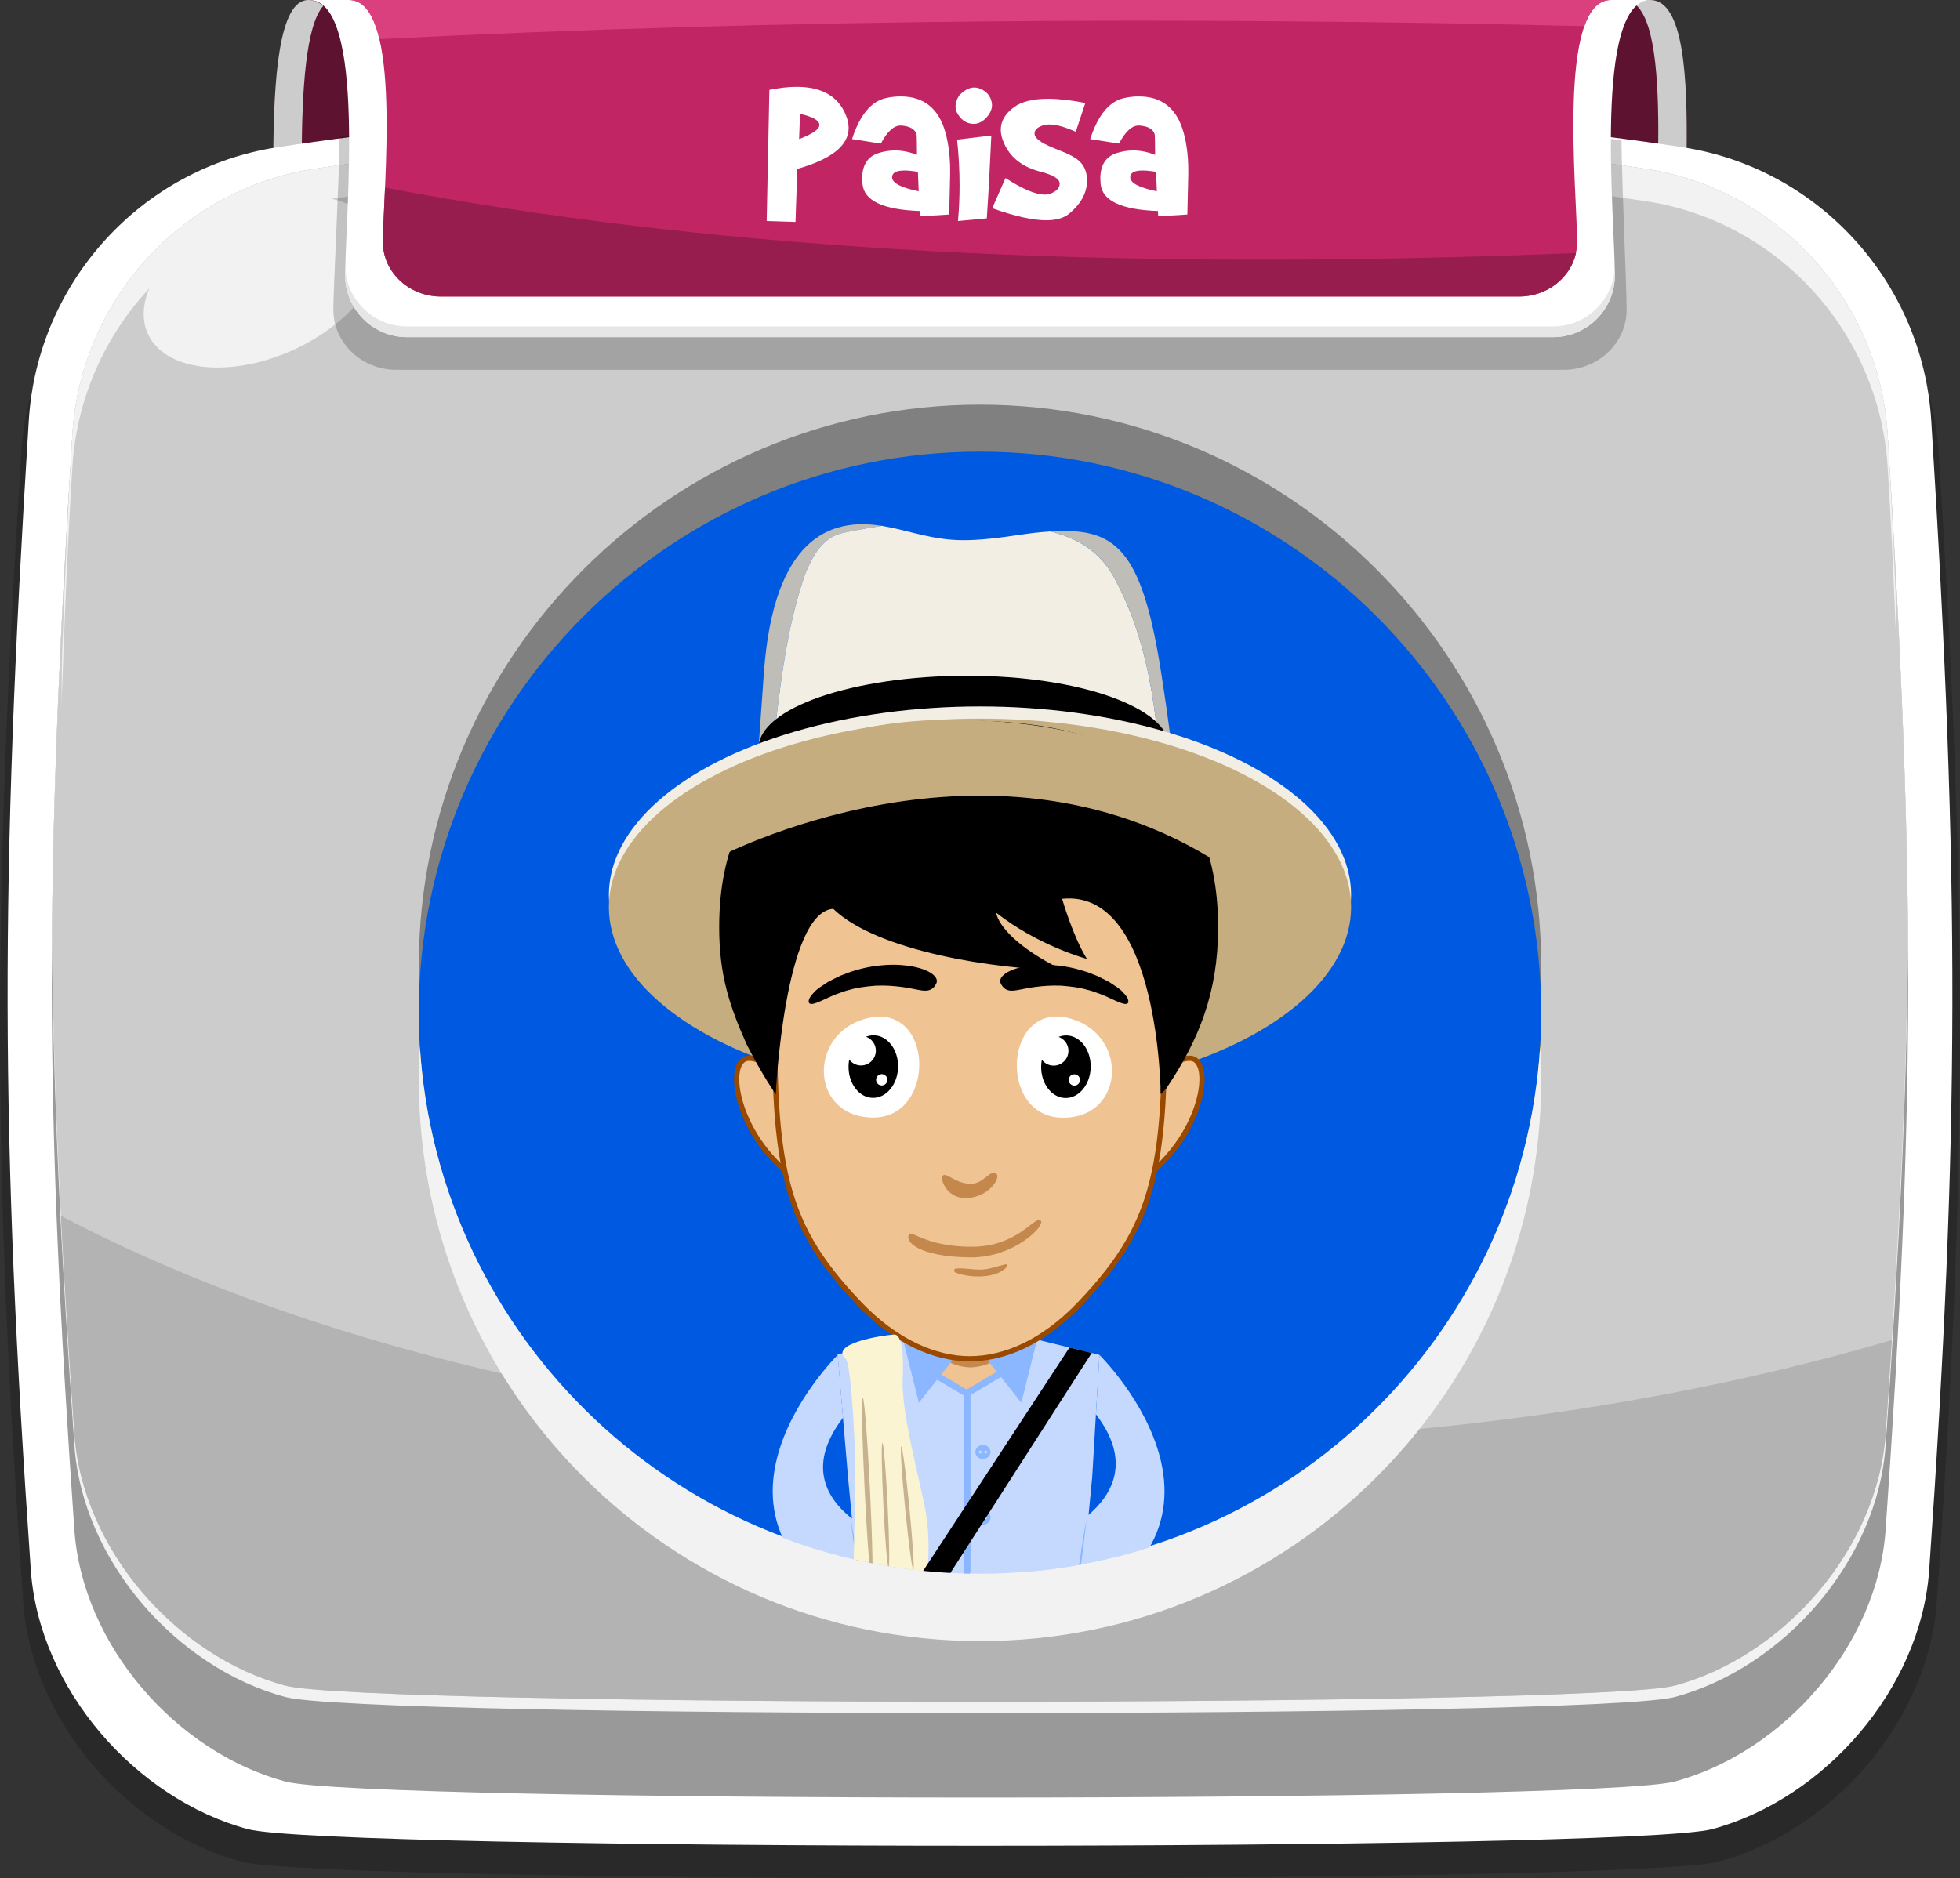 <?xml version="1.0" encoding="utf-8"?>
<!-- Generator: Adobe Illustrator 21.0.0, SVG Export Plug-In . SVG Version: 6.00 Build 0)  -->
<svg version="1.1" id="Capa_1" xmlns="http://www.w3.org/2000/svg" xmlns:xlink="http://www.w3.org/1999/xlink" x="0px" y="0px"
	 viewBox="0 0 169.983 162.934" style="enable-background:new 0 0 169.983 162.934;" xml:space="preserve">
<rect x="0" y="0" width="169.983" height="162.934" fill="#333333" stroke="none"/>
<g>
	<g>
		<g>
			<g>
				<path style="fill-rule:evenodd;clip-rule:evenodd;fill:#5D1230;" d="M26.738,0h116.376c4.294,0,2.98,14.511,2.98,21.766H23.758
					C23.758,14.511,23.024,0,26.738,0z"/>
				<path style="fill-rule:evenodd;clip-rule:evenodd;fill:#CCCCCC;" d="M26.166,13.463c0.028-5.542,0.337-11.222,1.865-12.94
					C27.662,0.185,27.233,0,26.738,0c-2.562,0-3.008,6.902-3.037,13.567C24.511,13.531,25.333,13.496,26.166,13.463z"/>
				<path style="fill-rule:evenodd;clip-rule:evenodd;fill:#CCCCCC;" d="M141.903,0.452c1.76,1.608,1.977,7.244,1.905,12.794
					c0.83,0.028,1.651,0.057,2.463,0.088C146.363,6.743,146.041,0,143.115,0C142.655,0,142.253,0.159,141.903,0.452z"/>
			</g>
			<g>
				<path style="opacity:0.2;fill-rule:evenodd;clip-rule:evenodd;" d="M20.911,161.493c-9.722-2.616-18.169-12.132-18.893-22.498
					c-2.634-37.733-2.687-59.564-0.175-99.701c0.755-12.051,9.874-21.89,21.604-23.69c34.064-5.227,89.025-5.227,123.088,0
					c11.731,1.8,20.85,11.639,21.605,23.69c2.512,40.136,2.458,61.968-0.175,99.701c-0.723,10.364-9.171,19.88-18.893,22.498
					C141.931,163.414,28.051,163.415,20.911,161.493z"/>
				<path style="fill-rule:evenodd;clip-rule:evenodd;fill:#FFFFFF;" d="M21.484,158.67c-9.68-2.616-18.094-12.131-18.814-22.496
					C0.046,98.44-0.006,76.609,2.497,36.472c0.751-12.052,9.831-21.89,21.514-23.69c33.92-5.228,88.043-5.228,121.963,0
					c11.681,1.8,20.763,11.639,21.514,23.69c2.502,40.136,2.447,61.968-0.175,99.702c-0.719,10.363-9.132,19.882-18.812,22.496
					C141.388,160.59,28.595,160.591,21.484,158.67z"/>
				<path style="fill-rule:evenodd;clip-rule:evenodd;fill:#999999;" d="M24.723,154.538c-9.404-2.541-17.575-11.782-18.276-21.853
					c-2.55-36.653-2.6-56.02-0.168-95.007c0.73-11.705,9.552-21.264,20.898-23.012c32.95-5.079,82.679-5.079,115.629,0
					c11.347,1.748,20.169,11.309,20.898,23.012c2.431,38.987,2.377,58.354-0.169,95.007c-0.699,10.067-8.874,19.313-18.275,21.853
					C138.354,156.403,31.63,156.404,24.723,154.538z"/>
				<path style="fill-rule:evenodd;clip-rule:evenodd;fill:#F2F2F2;" d="M4.509,81.456c0.094-12.871,0.684-26.368,1.771-43.778
					c0.73-11.705,9.552-21.264,20.898-23.012c32.95-5.078,82.679-5.078,115.629,0c11.347,1.748,20.169,11.309,20.898,23.012
					c1.085,17.409,1.675,30.906,1.769,43.778c-0.101,13.369-0.746,26.739-1.938,43.898c-0.698,10.066-8.873,19.312-18.276,21.853
					c-6.905,1.866-113.629,1.867-120.536,0c-9.404-2.541-17.575-11.783-18.275-21.853C5.255,108.195,4.608,94.824,4.509,81.456z"/>
				<path style="fill-rule:evenodd;clip-rule:evenodd;fill:#CCCCCC;" d="M4.512,80.972c0.106-12.726,0.694-26.102,1.767-43.294
					c0.73-11.705,9.552-21.264,20.898-23.012c32.95-5.078,82.679-5.078,115.629,0c11.347,1.748,20.169,11.309,20.898,23.012
					c1.071,17.177,1.659,30.545,1.765,43.26c-0.111,13.212-0.756,26.47-1.934,43.428c-0.698,10.067-8.873,19.312-18.276,21.853
					c-6.905,1.866-113.629,1.866-120.536,0c-9.404-2.541-17.575-11.782-18.275-21.853C5.269,107.422,4.624,94.173,4.512,80.972z"/>
				<path style="fill-rule:evenodd;clip-rule:evenodd;fill:#F2F2F2;" d="M28.714,17.242c35.789-4.857,81.629-4.783,114.092,0.221
					c11.347,1.748,20.169,11.307,20.898,23.013c0.269,4.321,0.509,9.194,0.717,14.49c-0.003-1.143-0.012-2.273-0.022-3.388
					c-0.203-5.068-0.435-9.74-0.695-13.899c-0.729-11.706-9.551-21.264-20.898-23.012c-32.95-5.079-82.679-5.079-115.629,0
					C15.831,16.414,7.01,25.97,6.279,37.678c-0.355,5.677-0.656,12.301-0.905,19.59c-0.017,1.331-0.03,2.678-0.042,4.04
					c0.256-7.779,0.572-14.833,0.947-20.831c0.372-5.964,2.845-11.368,6.679-15.467c-0.59,1.384-0.677,2.755-0.139,3.941
					c1.48,3.265,7.116,3.9,12.589,1.419s8.71-7.138,7.231-10.401C31.997,18.55,30.57,17.628,28.714,17.242z"/>
				<path style="fill-rule:evenodd;clip-rule:evenodd;fill:#B3B3B3;" d="M98.243,125.127c-36.913,0-70.089-7.59-92.959-19.657
					c0.302,5.858,0.69,12.078,1.164,18.896c0.701,10.071,8.872,19.312,18.275,21.853c6.907,1.866,113.631,1.866,120.536,0
					c9.403-2.541,17.577-11.786,18.276-21.853c0.195-2.802,0.375-5.503,0.541-8.12C144.96,121.876,122.402,125.127,98.243,125.127z"
					/>
			</g>
			<g>
				<path style="opacity:0.2;fill-rule:evenodd;clip-rule:evenodd;" d="M29.459,11.863c31.953-2.553,82.178-3.516,111.164,0.319
					c0.049,4.146,0.449,12.763,0.449,14.692c0,2.865-2.452,5.209-5.447,5.209H84.992H34.358c-2.996,0-5.447-2.343-5.447-5.209
					C28.911,24.976,29.403,15.937,29.459,11.863z"/>
				<path style="fill-rule:evenodd;clip-rule:evenodd;fill:#FFFFFF;" d="M84.992,29.246H35.284c-2.941,0-5.348-2.406-5.348-5.347
					C29.936,18.847,31.807,0,26.803,0h58.188h58.188c-5.004,0-3.133,18.847-3.133,23.899c0,2.941-2.406,5.347-5.348,5.347H84.992z"
					/>
				<path style="fill-rule:evenodd;clip-rule:evenodd;fill:#C12564;" d="M84.992,25.726H38.239c-2.767,0-5.03-2.116-5.03-4.703
					C33.209,16.579,34.968,0,30.262,0h54.73h54.729c-4.706,0-2.946,16.579-2.946,21.023c0,2.587-2.264,4.703-5.03,4.703H84.992z"/>
				<path style="fill-rule:evenodd;clip-rule:evenodd;fill:#E6E6E6;" d="M35.284,28.318c-2.845,0-5.188-2.25-5.34-5.059
					c-0.005,0.233-0.008,0.446-0.008,0.64c0,2.941,2.406,5.347,5.348,5.347h49.708h49.707c2.942,0,5.348-2.406,5.348-5.347
					c0-0.194-0.003-0.408-0.008-0.64c-0.151,2.809-2.494,5.059-5.34,5.059H84.992H35.284z"/>
				<path style="fill-rule:evenodd;clip-rule:evenodd;fill:#961D4E;" d="M80.411,21.766c-15.818-0.873-30.678-2.515-44.466-5.014
					c-0.855-0.155-1.706-0.313-2.552-0.475c-0.007,0.176-0.015,0.35-0.023,0.521c-0.081,1.775-0.16,3.276-0.16,4.225
					c0,0.253,0.022,0.501,0.063,0.743c0.384,2.237,2.47,3.96,4.967,3.96h46.753h46.752c2.427,0,4.466-1.629,4.93-3.775
					C116.838,22.759,98.031,22.738,80.411,21.766z"/>
				<path style="fill-rule:evenodd;clip-rule:evenodd;fill:#DA3F7E;" d="M32.906,3.396c35.041-1.761,69.847-1.961,104.498-1.127
					C137.902,0.872,138.641,0,139.72,0H30.262C31.608,0,32.425,1.355,32.906,3.396z"/>
			</g>
		</g>
		<g>
			<g>
				<path style="fill-rule:evenodd;clip-rule:evenodd;fill:#808080;" d="M84.992,132.443c26.806,0,48.668-21.862,48.668-48.668
					s-21.862-48.67-48.668-48.67s-48.67,21.864-48.67,48.67S58.187,132.443,84.992,132.443z"/>
				<path style="fill-rule:evenodd;clip-rule:evenodd;fill:#DCB000;" d="M84.992,132.315c-25.88,0-47.032-20.194-48.582-45.683
					c-0.053,0.987-0.088,1.982-0.088,2.986c0,26.884,21.786,48.668,48.67,48.668c26.883,0,48.668-21.784,48.668-48.668
					c0-1.004-0.035-1.998-0.086-2.986C132.025,112.121,110.872,132.315,84.992,132.315z"/>
			</g>
			<g>
				<path style="fill-rule:evenodd;clip-rule:evenodd;fill:#0059E1;" d="M84.992,136.516c26.806,0,48.668-21.862,48.668-48.668
					S111.798,39.18,84.992,39.18s-48.67,21.862-48.67,48.668S58.187,136.516,84.992,136.516z"/>
				<path style="fill-rule:evenodd;clip-rule:evenodd;fill:#F2F2F2;" d="M84.992,136.386c-25.88,0-47.032-20.192-48.582-45.682
					c-0.053,0.987-0.088,1.983-0.088,2.987c0,26.883,21.786,48.668,48.67,48.668c26.883,0,48.668-21.785,48.668-48.668
					c0-1.004-0.035-2-0.086-2.987C132.025,116.194,110.872,136.386,84.992,136.386z"/>
			</g>
		</g>
	</g>
	<g>
		<defs>
			<path id="SVGID_1_" d="M84.992,136.516c26.806,0,48.668-21.862,48.668-48.668S111.798,39.18,84.992,39.18
				s-48.67,21.862-48.67,48.668S58.187,136.516,84.992,136.516z"/>
		</defs>
		<clipPath id="SVGID_2_">
			<use xlink:href="#SVGID_1_"  style="overflow:visible;"/>
		</clipPath>
		<g style="clip-path:url(#SVGID_2_);">
			<g>
				<g>
					<g>
						<g>
							<path style="fill:#C5D9FE;" d="M95.351,117.533c0,0,16.092,15.876-6.074,24.19l-0.376-7.371c0,0,12.275-3.648,6.145-11.666
								L95.351,117.533z"/>
						</g>
					</g>
					<g>
						<g>
							<path style="fill:#C5D9FE;" d="M72.656,117.533c0,0-16.092,15.876,6.075,24.19l0.376-7.371c0,0-12.129-3.348-5.998-11.367
								L72.656,117.533z"/>
						</g>
					</g>
					<g>
						<rect x="75.081" y="140.692" width="17.875" height="1.817"/>
						<path style="fill:#A7A9AC;" d="M84.971,142.801h-1.924c-0.767,0-1.391-0.538-1.391-1.199c0-0.663,0.624-1.202,1.391-1.202
							h1.924c0.767,0,1.39,0.539,1.39,1.202C86.362,142.264,85.738,142.801,84.971,142.801z M83.048,140.984
							c-0.445,0-0.807,0.277-0.807,0.618c0,0.34,0.362,0.616,0.807,0.616h1.924c0.445,0,0.807-0.276,0.807-0.616
							c0-0.341-0.362-0.618-0.807-0.618H83.048z"/>
					</g>
					<g>
						<path style="fill:#F4F4F4;" d="M84.019,146.07c6.129,8.38,2.813,26.856,2.813,26.856c3.992-2.849,9.457-1.764,9.457-1.764
							c-5.495-14.137-3.351-28.652-3.351-28.652H75.081c0,0,2.163,14.515-3.331,28.652c0,0,5.465-1.085,9.457,1.764
							c0,0-3.336-18.477,2.792-26.856"/>
					</g>
					<g>
						<path style="fill:#C5D9FE;" d="M72.642,117.489l8.434-1.954h3.057v30.244c0,0-4.597-0.391-6.374-1.231
							c-0.813-0.385-2.846-2.107-2.846-2.107l-1.368-14.295L72.642,117.489z"/>
						<path style="fill:#C5D9FE;" d="M95.351,117.533l-8.162-1.998h-3.056v30.244c0,0,4.542-0.094,6.318-0.935
							c0.814-0.384,2.902-2.403,2.902-2.403l1.368-14.295L95.351,117.533z"/>
						<polygon style="fill:#DB3B26;" points="84.133,113.28 79.689,113.28 80.78,115.505 84.133,115.535 87.486,115.505 
							88.576,113.28 						"/>
						<polygon style="fill:#9D5C4A;" points="82.564,116.897 84.133,117.853 84.133,118.977 81.912,117.717 						"/>
						<polygon style="fill:#9D5C4A;" points="84.133,117.853 85.703,116.897 86.355,117.717 84.133,118.977 						"/>
						<path style="fill:#8AB7FF;" d="M85.244,125.342c-0.362,0-0.655,0.274-0.655,0.613c0,0.338,0.293,0.612,0.655,0.612
							c0.361,0,0.655-0.274,0.655-0.612C85.899,125.616,85.605,125.342,85.244,125.342z M85.012,126.078
							c-0.073,0-0.132-0.055-0.132-0.123c0-0.069,0.059-0.123,0.132-0.123c0.072,0,0.131,0.055,0.131,0.123
							C85.143,126.023,85.084,126.078,85.012,126.078z M85.484,126.084c-0.073,0-0.132-0.055-0.132-0.123
							c0-0.068,0.059-0.123,0.132-0.123c0.072,0,0.131,0.055,0.131,0.123C85.615,126.029,85.556,126.084,85.484,126.084z"/>
						<path style="fill:#8AB7FF;" d="M85.244,131.038c-0.362,0-0.655,0.275-0.655,0.613c0,0.338,0.293,0.613,0.655,0.613
							c0.361,0,0.655-0.275,0.655-0.613C85.899,131.313,85.605,131.038,85.244,131.038z M85.012,131.775
							c-0.073,0-0.132-0.055-0.132-0.123c0-0.068,0.059-0.124,0.132-0.124c0.072,0,0.131,0.056,0.131,0.124
							C85.143,131.719,85.084,131.775,85.012,131.775z M85.484,131.781c-0.073,0-0.132-0.055-0.132-0.123
							c0-0.069,0.059-0.123,0.132-0.123c0.072,0,0.131,0.055,0.131,0.123C85.615,131.725,85.556,131.781,85.484,131.781z"/>
						<path style="fill:#8AB7FF;" d="M85.244,136.735c-0.362,0-0.655,0.275-0.655,0.613c0,0.339,0.293,0.612,0.655,0.612
							c0.361,0,0.655-0.274,0.655-0.612C85.899,137.01,85.605,136.735,85.244,136.735z M85.012,137.471
							c-0.073,0-0.132-0.055-0.132-0.123c0-0.068,0.059-0.123,0.132-0.123c0.072,0,0.131,0.055,0.131,0.123
							C85.143,137.416,85.084,137.471,85.012,137.471z M85.484,137.477c-0.073,0-0.132-0.055-0.132-0.123
							c0-0.068,0.059-0.123,0.132-0.123c0.072,0,0.131,0.055,0.131,0.123C85.615,137.422,85.556,137.477,85.484,137.477z"/>
						<path style="fill:#8AB7FF;" d="M85.244,142.432c-0.362,0-0.655,0.274-0.655,0.613c0,0.338,0.293,0.613,0.655,0.613
							c0.361,0,0.655-0.275,0.655-0.613C85.899,142.706,85.605,142.432,85.244,142.432z M85.012,143.168
							c-0.073,0-0.132-0.055-0.132-0.123c0-0.068,0.059-0.123,0.132-0.123c0.072,0,0.131,0.055,0.131,0.123
							C85.143,143.113,85.084,143.168,85.012,143.168z M85.484,143.174c-0.073,0-0.132-0.055-0.132-0.124
							c0-0.068,0.059-0.123,0.132-0.123c0.072,0,0.131,0.055,0.131,0.123C85.615,143.119,85.556,143.174,85.484,143.174z"/>
						<path style="fill:#EFC392;" d="M80.192,116.432c0,0,0.292,4.059,3.738,4.213c3.444-0.154,3.738-4.213,3.738-4.213H80.192z"/>
						<path style="fill:#C4884D;" d="M79.978,114.407c0,0,0.327,4.059,4.185,4.213c3.856-0.154,4.184-4.213,4.184-4.213H79.978z"/>
						<polygon style="fill:#8AB7FF;" points="79.689,113.28 78.401,116.526 79.689,121.683 82.564,118.066 						"/>
						<polygon style="fill:#8AB7FF;" points="88.576,113.28 89.865,116.526 88.576,121.683 85.703,118.066 						"/>
						<polygon style="fill:#8AB7FF;" points="87.055,119.308 86.725,118.837 83.837,120.539 80.949,118.837 80.619,119.308 
							83.56,121.041 83.56,145.738 84.133,145.779 84.133,121.029 						"/>
					</g>
					<path style="fill:#8AB7FF;" d="M73.78,131.796c0,0,0.097,0.516,0.243,1.291c0.14,0.775,0.307,1.812,0.471,2.849
						c0.153,1.038,0.304,2.077,0.401,2.86c0.092,0.783,0.153,1.304,0.153,1.304s-0.097-0.516-0.243-1.29
						c-0.141-0.775-0.307-1.812-0.471-2.849c-0.153-1.038-0.303-2.078-0.4-2.86C73.842,132.318,73.78,131.796,73.78,131.796z"/>
					<path style="fill:#8AB7FF;" d="M94.219,131.804c0,0-0.054,0.518-0.135,1.294c-0.087,0.775-0.223,1.807-0.361,2.837
						c-0.149,1.029-0.301,2.058-0.431,2.827c-0.135,0.769-0.225,1.281-0.225,1.281s0.054-0.518,0.135-1.294
						c0.086-0.775,0.223-1.807,0.361-2.838c0.149-1.029,0.301-2.058,0.431-2.827C94.129,132.316,94.219,131.804,94.219,131.804z"/>
					<g>
						<path style="fill:#BFBDB8;" d="M69.858,49.711c0.621-1.49,1.489-3.103,3.227-3.476c1.154-0.274,2.286-0.428,3.381-0.62
							c-4.525-0.745-9.361,1.128-10.212,12.671c-0.697,9.441-1,14.97-1,14.97c0,0.426,0.05,0.838,0.142,1.233
							c0.351-1.741,0.767-3.405,0.987-5.169C67.501,62.618,67.624,56.04,69.858,49.711z"/>
						<path style="fill:#F2EEE3;" d="M101.01,70.684c-0.62-7.073-0.868-14.272-4.468-20.726c-1.262-2.223-3.223-3.312-5.445-3.857
							c-0.257,0.016-0.52,0.036-0.79,0.06c-1.928,0.175-4.232,0.699-6.766,0.699c-2.645,0-4.59-0.808-6.922-1.22
							c-0.051-0.009-0.101-0.018-0.151-0.026c-1.096,0.193-2.227,0.346-3.381,0.62c-1.738,0.373-2.606,1.986-3.227,3.476
							c-2.234,6.33-2.357,12.907-3.475,19.608c-0.22,1.764-0.635,3.428-0.987,5.169c1.443,6.166,13.565,8.525,18.377,8.525
							c4.01,0,13.865-1.561,17.453-6.085C101.263,74.839,101.235,72.754,101.01,70.684z"/>
						<path style="fill:#BFBDB8;" d="M100.693,58.285c-1.698-10.822-4.005-12.537-9.597-12.184c2.223,0.545,4.183,1.634,5.445,3.857
							c3.599,6.454,3.847,13.653,4.468,20.726c0.225,2.07,0.254,4.155,0.217,6.244c0.838-1.056,1.335-2.274,1.335-3.672
							C102.562,73.255,102.056,66.974,100.693,58.285z"/>
						<path d="M83.86,68.453c9.907,0,17.589,2.812,17.589,6.279V64.9c0-3.469-7.681-6.281-17.589-6.281
							c-9.909,0-18.076,2.812-18.076,6.281l-0.648,9.832C65.137,71.265,73.951,68.453,83.86,68.453z"/>
						<g>
							<ellipse style="fill:#F2EEE3;" cx="84.991" cy="77.63" rx="32.186" ry="16.348"/>
							<ellipse style="fill:#C5AD7F;" cx="84.991" cy="78.688" rx="32.186" ry="16.348"/>
						</g>
					</g>
					<g>
						<g>
							
								<path style="fill:#EFC392;stroke:#994900;stroke-width:0.45;stroke-linecap:round;stroke-linejoin:round;stroke-miterlimit:10;" d="
								M68.356,95.496c0,0-1.206-3.693-3.408-3.693c-2.201,0-1.137,7.171,4.616,10.864L68.356,95.496z"/>
							
								<path style="fill:#EFC392;stroke:#994900;stroke-width:0.45;stroke-linecap:round;stroke-linejoin:round;stroke-miterlimit:10;" d="
								M99.776,95.496c0,0,1.205-3.693,3.408-3.693c2.202,0,1.135,7.171-4.617,10.864L99.776,95.496z"/>
							
								<path style="fill:#EFC392;stroke:#994900;stroke-width:0.45;stroke-linecap:round;stroke-linejoin:round;stroke-miterlimit:10;" d="
								M84.094,69.593c0,0,10.863,0,12.102,0s4.309,1.956,4.627,11.808c0.628,19.311-0.199,24.354-7.118,31.652
								c-3.189,3.363-6.555,4.817-9.611,4.817c-2.971,0-6.424-1.454-9.612-4.817c-6.919-7.298-7.746-12.341-7.119-31.652
								c0.32-9.851,3.388-11.808,4.628-11.808C73.229,69.593,84.094,69.593,84.094,69.593z"/>
							<g>
								<path d="M95.713,86.344c-0.11-0.058-0.304-0.114-0.54-0.204c-0.238-0.087-0.524-0.199-0.86-0.272
									c-0.652-0.2-1.474-0.302-2.276-0.362c-1.619-0.078-3.156,0.257-3.423,0.315c-0.566,0.085-1.367,0.387-1.802-0.466
									c-0.242-0.44,0.197-0.881,0.869-1.169c0.67-0.299,1.569-0.437,2.22-0.475c0.647-0.059,2.062-0.019,3.379,0.32
									c0.327,0.094,0.654,0.173,0.956,0.277c0.3,0.115,0.585,0.224,0.847,0.324c0.504,0.235,0.902,0.444,1.118,0.559
									c0.408,0.28,0.877,0.537,1.178,0.873c0.313,0.321,0.514,0.623,0.476,0.861C97.758,87.409,96.636,86.729,95.713,86.344z"/>
							</g>
							<g>
								<path d="M72.279,86.344c0.11-0.058,0.304-0.114,0.54-0.204c0.239-0.087,0.525-0.199,0.86-0.272
									c0.653-0.2,1.474-0.302,2.276-0.362c1.62-0.078,3.156,0.257,3.425,0.315c0.565,0.085,1.367,0.387,1.802-0.466
									c0.242-0.44-0.197-0.881-0.869-1.169c-0.671-0.299-1.569-0.437-2.22-0.475c-0.648-0.059-2.063-0.019-3.38,0.32
									c-0.327,0.094-0.654,0.173-0.956,0.277c-0.301,0.115-0.585,0.224-0.847,0.324c-0.505,0.235-0.903,0.444-1.118,0.559
									c-0.407,0.28-0.876,0.537-1.178,0.873c-0.313,0.321-0.514,0.623-0.476,0.861C70.234,87.409,71.356,86.729,72.279,86.344z"/>
							</g>
							<g id="XMLID_45_">
								<g id="XMLID_77_">
									<path id="XMLID_52_" style="fill:#FFFFFF;" d="M75.101,88.359c-5.082,1.344-4.86,8.599,0.661,8.585
										C81.282,96.93,81.014,86.795,75.101,88.359z"/>
									
										<ellipse id="XMLID_79_" transform="matrix(0.021 -1 1 0.021 -18.383 166.293)" cx="75.713" cy="92.532" rx="2.714" ry="2.148"/>
									
										<ellipse id="XMLID_78_" transform="matrix(0.021 -1 1 0.021 -18.045 163.88)" style="fill:#FFFFFF;" cx="74.649" cy="91.153" rx="1.282" ry="1.282"/>
									
										<ellipse id="XMLID_51_" transform="matrix(0.021 -1 1 0.021 -18.814 168.146)" style="fill:#FFFFFF;" cx="76.443" cy="93.678" rx="0.49" ry="0.49"/>
								</g>
								<g id="XMLID_46_">
									<path id="XMLID_50_" style="fill:#FFFFFF;" d="M92.976,88.4c5.021,1.556,4.496,8.795-1.019,8.55
										C86.442,96.704,87.134,86.59,92.976,88.4z"/>
									
										<ellipse id="XMLID_49_" transform="matrix(0.021 -1 1 0.021 -2.046 183.008)" cx="92.416" cy="92.549" rx="2.714" ry="2.148"/>
									
										<ellipse id="XMLID_48_" transform="matrix(0.021 -1 1 0.021 -1.708 180.595)" style="fill:#FFFFFF;" cx="91.351" cy="91.169" rx="1.282" ry="1.282"/>
									
										<ellipse id="XMLID_47_" transform="matrix(0.021 -1 1 0.021 -2.477 184.861)" style="fill:#FFFFFF;" cx="93.146" cy="93.695" rx="0.49" ry="0.49"/>
								</g>
							</g>
							<path id="XMLID_44_" style="fill:#C4884D;" d="M81.747,101.999c0.27-0.358,1.074,0.618,2.304,0.697
								c1.229,0.08,1.771-1.225,2.308-0.916c0.537,0.309-0.543,1.997-2.388,2.146C82.127,104.075,81.516,102.306,81.747,101.999z"/>
							<path id="XMLID_76_" style="fill:#C4884D;" d="M78.814,107.102c0.182-0.482,1.381,1.041,5.416,1.051
								c4.035,0.01,5.425-2.638,6-2.291s-2.198,3.222-6.003,3.213C80.423,109.066,78.466,108.024,78.814,107.102z"/>
							<path id="XMLID_42_" style="fill:#C4884D;" d="M87.197,109.679c-0.702,0.155-1.298,0.416-2.035,0.457
								c-0.748,0.04-1.507-0.166-2.243-0.09c-0.203,0.022-0.234,0.27-0.048,0.347c1.17,0.481,3.55,0.565,4.452-0.496
								C87.407,109.798,87.329,109.65,87.197,109.679z"/>
						</g>
						<path d="M83.997,62.525c-11.949,0-21.625,4.185-21.625,17.91c0,4.089,0.865,6.773,2.388,10.175
							c1.369,2.694,2.514,4.308,2.514,4.308s-0.318-18.632,1.247-20.09c0.748-0.695,7.873,1.191,15.476,1.191
							c8.517,0,15.099-1.665,15.726-0.809c1.199,1.638,1.435,11.04,0.944,19.708c0.17-0.166,0.334-0.34,0.494-0.516
							c2.808-4.192,4.482-8.269,4.482-13.968C105.642,66.71,95.946,62.525,83.997,62.525z"/>
						<g>
							<path d="M67.273,94.919c-0.899-5.364-2.369-14.302-2.014-18.992c0.221-2.916,1.017-8.366,5.046-6.25
								c-0.086-1.56,0.5-4.365,2.004-5.073c-0.501,0.783-0.502,2.341,0,3.513c1.672-2.536,4.05-4.291,6.556-4.878
								c4.678-1.169,17.504-0.891,21.015,7.99c2.009,5.082,1.764,17.558,0.786,23.69c0,0-0.134-17.839-8.552-16.949
								c0,0,0.92,3.233,2.146,5.21c0,0-4.173-1.102-7.873-4.01c0.196,1.078,1.753,3.021,5.814,4.999
								c-5.842-0.094-16.096-1.622-19.939-5.33C68.032,79.12,67.273,94.919,67.273,94.919z"/>
						</g>
					</g>
					<path style="fill:#C5AD7F;" d="M61.83,74.59c0,0,24.438-13.21,45.033,1.057c0,0-0.168-11.412-19.908-13.024
						C69.78,61.221,62.28,68.163,61.83,74.59z"/>
					<g>
						<path style="fill:#FBF4D3;" d="M73.361,117.905c0,0,0.408,0.048,0.734,6.842c0.327,6.794-0.685,16.074,0.666,14.088
							c1.352-1.986,0.124,0.182,1.469,0c1.344-0.182,0.872-2.919,1.492-1.444c0.621,1.475,0.999,1.71,1.309,0
							c0.311-1.71-0.008,2.05,0.651,1.444c0.659-0.606,1.245-4.688,0.491-8.273c-0.754-3.586-1.912-7.848-1.898-10.771
							c0,0,0.286-4.081-0.733-4.021C76.524,115.83,71.839,116.547,73.361,117.905z"/>
						<g>
							<path style="fill:#C6B28F;" d="M74.825,121.244c-0.127,0.012-0.054,3.588,0.162,7.988c0.217,4.4,0.495,7.957,0.623,7.945
								c0.127-0.012,0.054-3.588-0.162-7.988C75.23,124.789,74.952,121.232,74.825,121.244z"/>
							<path style="fill:#C6B28F;" d="M78.867,130.789c-0.291-2.959-0.609-5.342-0.711-5.323c-0.101,0.019,0.053,2.433,0.344,5.392
								c0.291,2.959,0.609,5.342,0.711,5.323C79.312,136.162,79.158,133.748,78.867,130.789z"/>
							<path style="fill:#C6B28F;" d="M76.529,125.168c-0.102,0.01-0.066,2.432,0.081,5.412c0.147,2.979,0.348,5.387,0.45,5.377
								c0.102-0.01,0.066-2.432-0.081-5.412C76.832,127.565,76.631,125.158,76.529,125.168z"/>
						</g>
					</g>
					<polygon points="92.752,116.897 75.217,143.657 77.118,144.706 94.679,117.368 					"/>
					<g>
						<path d="M71.288,138.264l12.965,7.063c0,0-4.143,9.438-11.396,5.487C65.604,146.864,71.288,138.264,71.288,138.264z"/>
						<path style="fill:#A67C52;" d="M73.162,150.256c-1.82-0.991-2.92-2.379-3.27-4.125c-0.565-2.816,0.923-5.867,1.583-7.04
							l11.982,6.527c-0.63,1.191-2.395,4.103-5.061,5.149C76.74,151.418,74.979,151.246,73.162,150.256z"/>
						<path d="M71.288,138.264l-1.994,3.659c-0.308,0.565-0.097,1.279,0.467,1.586l4.425,2.41l-2.081,3.819l0.192,2.102l1.894-0.966
							l2.081-3.819l4.425,2.41c0.565,0.308,1.279,0.097,1.586-0.467l1.994-3.659L71.288,138.264z"/>
						<path style="fill:#A67C52;" d="M72.704,149.864l2.275-4.177l-4.938-2.69c-0.283-0.154-0.388-0.51-0.234-0.793l1.714-3.146
							l11.962,6.517l-1.714,3.146c-0.154,0.283-0.51,0.388-0.793,0.234l-4.938-2.69l-2.274,4.174l-0.964,0.491L72.704,149.864z"/>
						
							<rect x="70.455" y="142.256" transform="matrix(0.878 0.478 -0.478 0.878 77.707 -19.569)" style="fill:#FCEE21;" width="13.622" height="0.988"/>
						
							<rect x="70.101" y="143.153" transform="matrix(0.878 0.478 -0.478 0.878 77.975 -19.32)" style="fill:#0071BC;" width="13.622" height="0.494"/>
						
							<rect x="69.864" y="143.587" transform="matrix(0.878 0.478 -0.478 0.878 78.154 -19.154)" style="fill:#C1272D;" width="13.622" height="0.494"/>
						
							<rect x="72.701" y="147.33" transform="matrix(0.878 0.478 -0.478 0.878 79.838 -17.581)" width="3.46" height="1.194"/>
					</g>
				</g>
			</g>
		</g>
	</g>
	<g>
		<g>
			<path style="fill:#FFFFFF;" d="M69.088,7.534c2.142,0,3.555,0.791,4.238,2.373c0.183,0.423,0.273,0.82,0.273,1.191
				c0,1.523-1.484,2.708-4.453,3.555l-0.156,4.6l-2.5-0.078l0.234-11.377C67.591,7.622,68.378,7.534,69.088,7.534z M71.061,10.815
				c-0.026-0.378-0.586-0.69-1.68-0.938l-0.078,2.188C70.501,11.609,71.087,11.193,71.061,10.815z"/>
			<path style="fill:#FFFFFF;" d="M76.823,8.511c0.437-0.098,0.862-0.146,1.279-0.146c2.019,0,3.317,1.048,3.896,3.145
				c0.3,1.087,0.433,2.337,0.4,3.75l-0.078,3.35l-2.529,0.156l-0.02-0.459c-3.177-0.11-4.834-0.892-4.971-2.344
				c-0.02-0.208-0.029-0.361-0.029-0.459c0-1.185,0.476-1.927,1.426-2.227c0.476-0.149,0.947-0.225,1.416-0.225
				c0.625,0,1.263,0.127,1.914,0.381c-0.007-1.12-0.02-1.712-0.039-1.777c-0.13-0.449-0.563-0.703-1.299-0.762
				c-0.625-0.052-1.224,0.469-1.797,1.563l-2.5-0.391C74.57,9.982,75.546,8.797,76.823,8.511z M78.444,14.79
				c-0.684,0-1.042,0.179-1.074,0.537c-0.052,0.521,0.716,0.944,2.305,1.27l-0.068-1.689C79.15,14.829,78.763,14.79,78.444,14.79z"
				/>
			<path style="fill:#FFFFFF;" d="M84.489,7.593c0.144,0,0.273,0.02,0.391,0.059c0.547,0.183,0.905,0.521,1.074,1.016
				c0.052,0.149,0.078,0.3,0.078,0.449c0,0.332-0.133,0.661-0.4,0.986c-0.384,0.469-0.827,0.681-1.328,0.635
				s-0.908-0.315-1.221-0.811c-0.144-0.228-0.215-0.459-0.215-0.693c0-0.3,0.104-0.615,0.313-0.947
				C83.623,7.824,84.059,7.593,84.489,7.593z M85.973,11.753c-0.104,2.415-0.234,4.812-0.391,7.188l-2.5,0.234
				c0.091-1.016,0.137-2.048,0.137-3.096c0-1.302-0.071-2.624-0.215-3.965L85.973,11.753z"/>
			<path style="fill:#FFFFFF;" d="M86.051,18.062l1.152-2.617c1.473,0.957,2.611,1.436,3.418,1.436c0.287,0,0.564-0.085,0.83-0.254
				c0.301-0.188,0.449-0.42,0.449-0.693c0-0.41-0.547-0.755-1.641-1.035c-1.582-0.403-2.646-1.233-3.193-2.49
				c-0.182-0.417-0.273-0.801-0.273-1.152c0-0.749,0.385-1.403,1.152-1.963c0.658-0.481,1.639-0.723,2.939-0.723
				c0.918,0,2,0.12,3.242,0.361l-0.83,2.5c-0.943-0.423-1.709-0.635-2.295-0.635c-0.285,0-0.557,0.062-0.811,0.186
				c-0.313,0.15-0.469,0.353-0.469,0.606c0,0.234,0.209,0.485,0.625,0.753c0.287,0.183,0.848,0.437,1.68,0.763
				c0.703,0.273,1.211,0.547,1.523,0.821c0.457,0.397,0.697,0.932,0.723,1.604c0.047,1.102-0.469,2.102-1.543,3.001
				c-0.455,0.385-1.123,0.577-2.002,0.577C89.551,19.106,87.992,18.758,86.051,18.062z"/>
			<path style="fill:#FFFFFF;" d="M97.477,8.511c0.438-0.098,0.863-0.146,1.279-0.146c2.02,0,3.318,1.048,3.896,3.145
				c0.301,1.087,0.434,2.337,0.4,3.75l-0.078,3.35l-2.529,0.156l-0.02-0.459c-3.176-0.11-4.834-0.892-4.971-2.344
				c-0.02-0.208-0.029-0.361-0.029-0.459c0-1.185,0.477-1.927,1.426-2.227c0.477-0.149,0.947-0.225,1.416-0.225
				c0.625,0,1.264,0.127,1.914,0.381c-0.006-1.12-0.02-1.712-0.039-1.777c-0.129-0.449-0.563-0.703-1.299-0.762
				c-0.625-0.052-1.223,0.469-1.797,1.563l-2.5-0.391C95.225,9.982,96.201,8.797,97.477,8.511z M99.098,14.79
				c-0.684,0-1.041,0.179-1.074,0.537c-0.051,0.521,0.717,0.944,2.305,1.27l-0.068-1.689C99.805,14.829,99.418,14.79,99.098,14.79z"
				/>
		</g>
	</g>
</g>
</svg>
